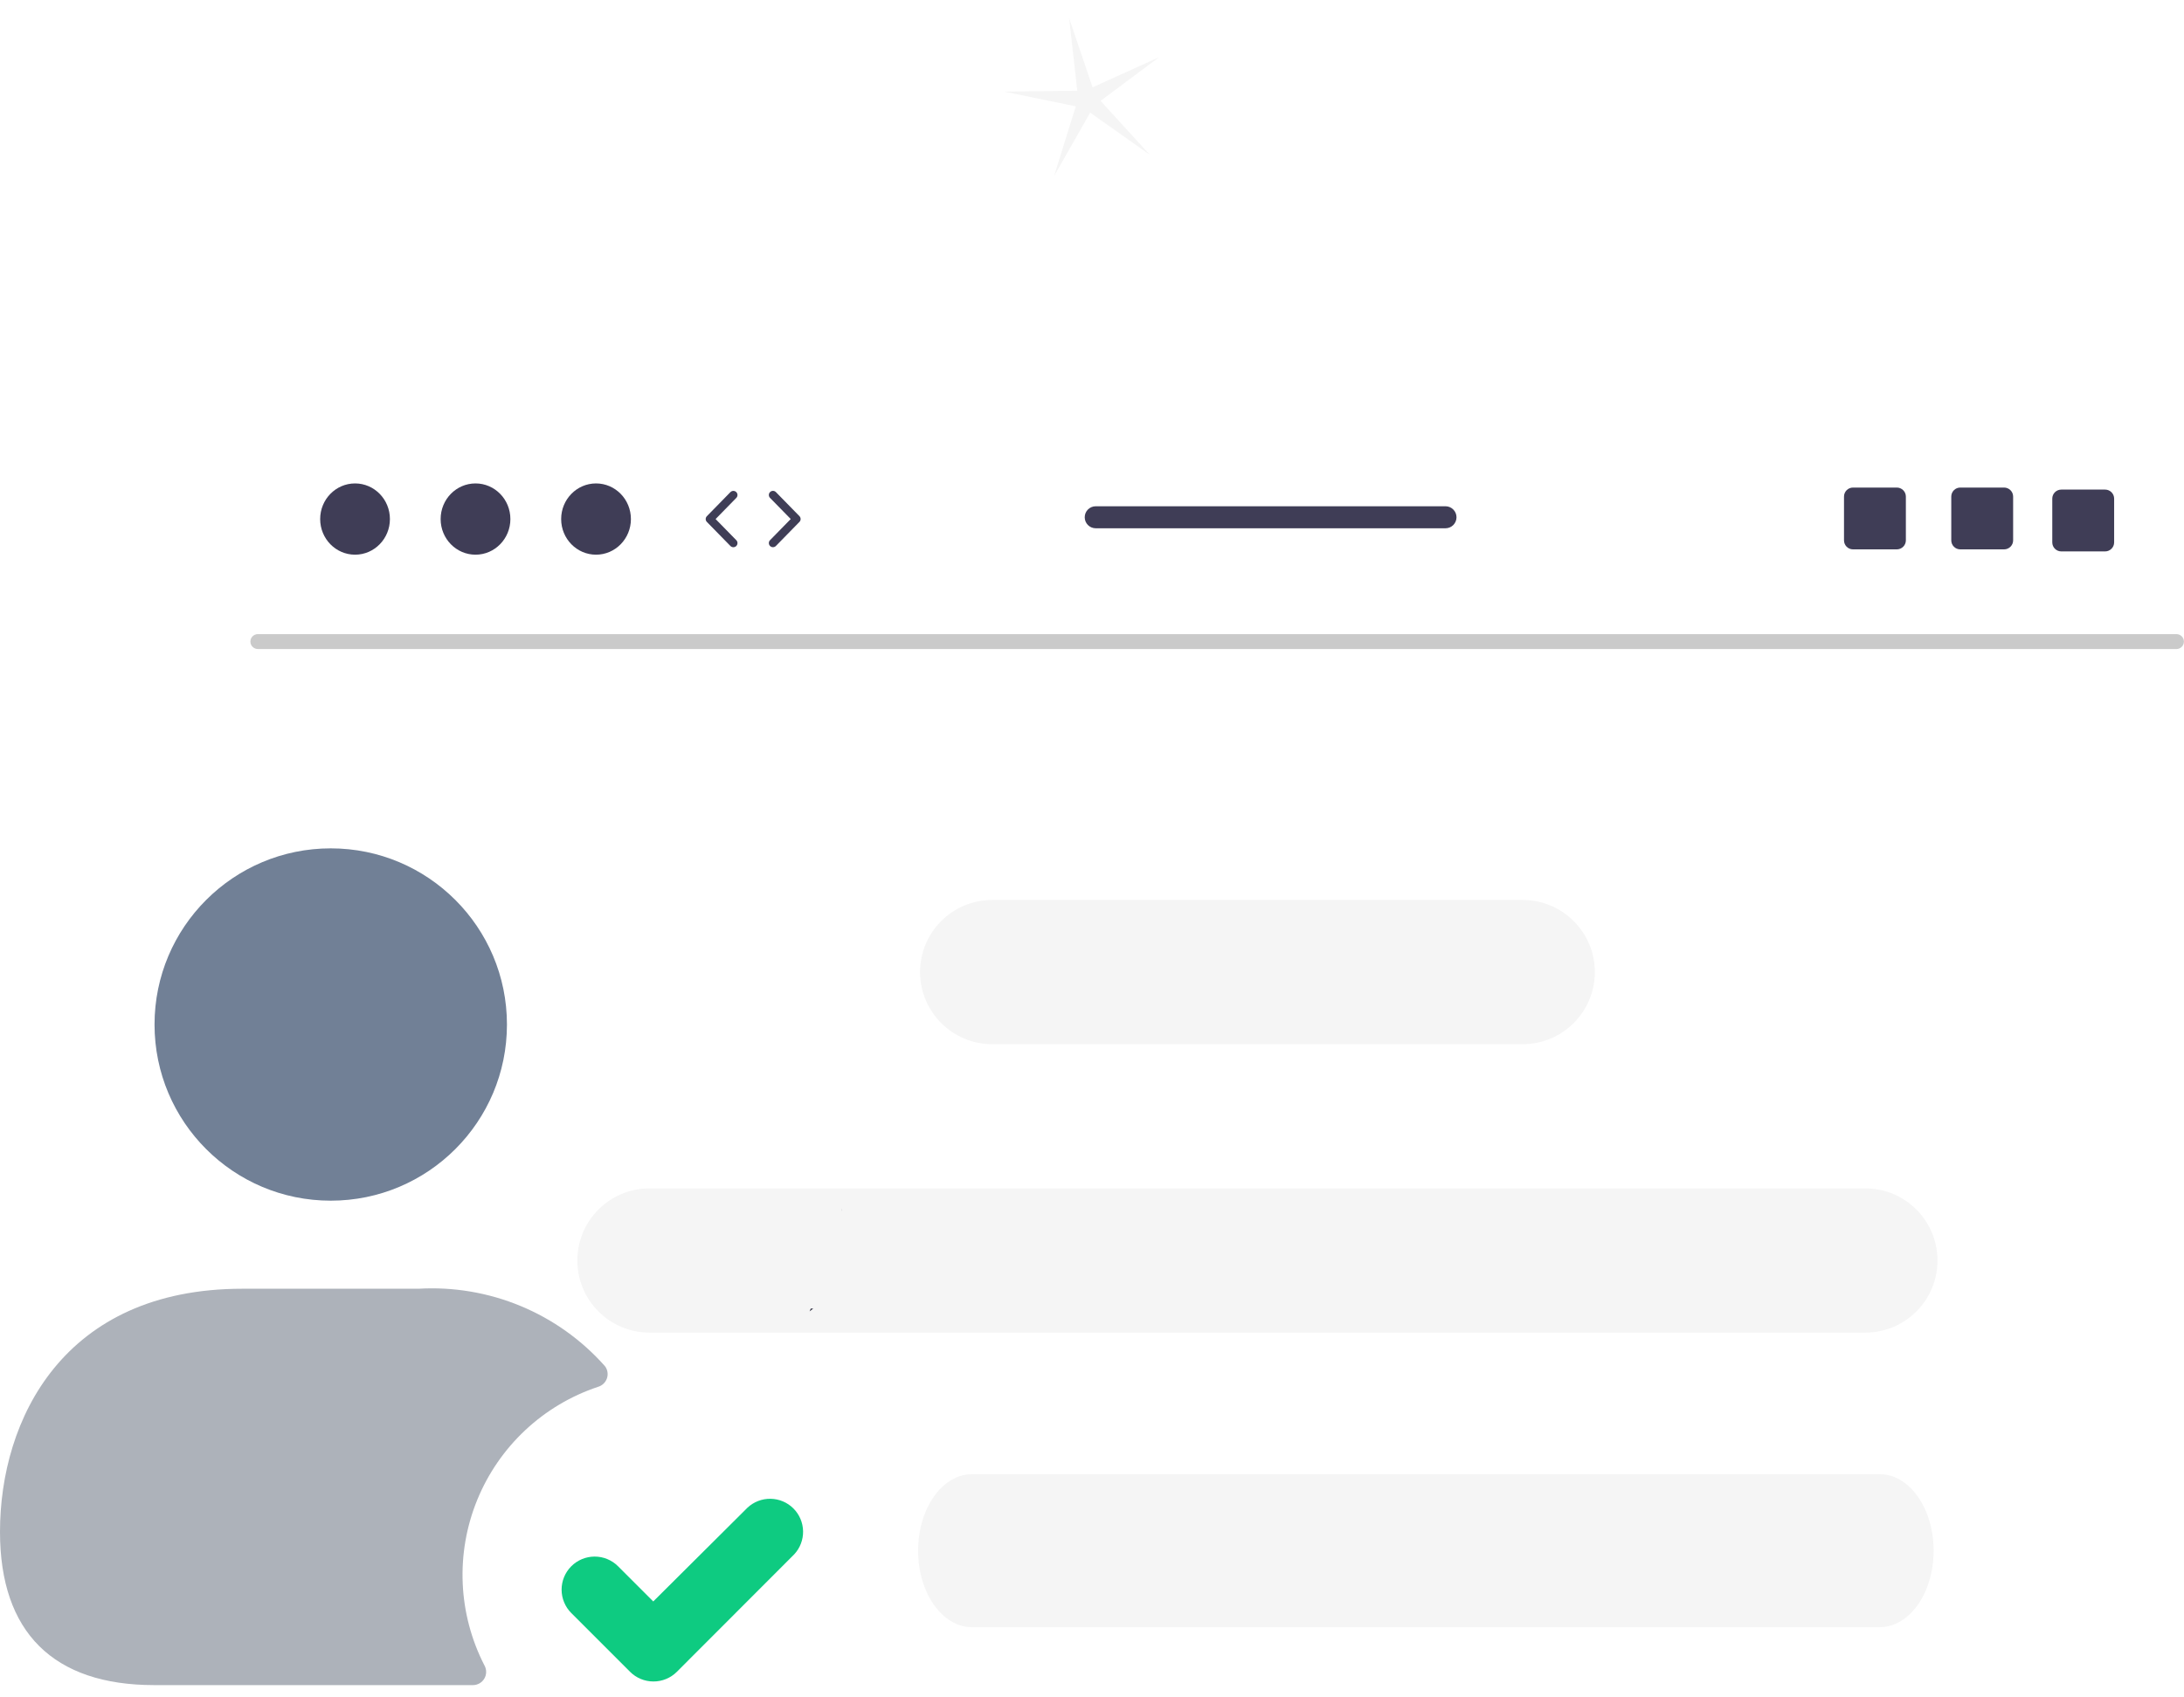 <svg width="157" height="122" viewBox="0 0 157 122" fill="none" xmlns="http://www.w3.org/2000/svg">
<path d="M156.47 46.667H18.524C18.229 46.66 17.994 46.415 18 46.12C18.006 45.833 18.237 45.602 18.524 45.596H156.47C156.766 45.602 157 45.847 156.994 46.143C156.988 46.429 156.757 46.66 156.47 46.667Z" fill="#CACACA"/>
<path d="M109.46 64.711H71.327C68.463 64.711 66.141 67.032 66.141 69.895C66.141 72.759 68.463 75.08 71.327 75.08H109.46C112.325 75.08 114.647 72.759 114.647 69.895C114.647 67.032 112.325 64.711 109.46 64.711Z" fill="#F5F5F5"/>
<path d="M46.69 85.449H134.093C136.957 85.449 139.279 87.77 139.279 90.634C139.279 93.497 136.957 95.819 134.093 95.819H46.69C43.826 95.819 41.504 93.497 41.504 90.634C41.504 87.77 43.826 85.449 46.69 85.449Z" fill="#F5F5F5"/>
<path d="M69.872 106H135.128C137.266 106 139 108.462 139 111.5C139 114.538 137.266 117 135.128 117H69.872C67.734 117 66 114.538 66 111.5C66 108.462 67.734 106 69.872 106Z" fill="#F5F5F5"/>
<path d="M58.464 94.088C58.404 94.09 58.344 94.091 58.284 94.093C58.259 94.159 58.231 94.225 58.199 94.29L58.464 94.088Z" fill="#2F2E41"/>
<path d="M60.492 86.889C60.504 86.962 60.522 87.033 60.545 87.103C60.535 87.03 60.518 86.958 60.492 86.889Z" fill="#2F2E41"/>
<path d="M25.523 39.884C26.907 39.884 28.03 38.737 28.03 37.322C28.03 35.907 26.907 34.76 25.523 34.76C24.138 34.76 23.016 35.907 23.016 37.322C23.016 38.737 24.138 39.884 25.523 39.884Z" fill="#3F3D56"/>
<path d="M34.183 39.884C35.568 39.884 36.69 38.737 36.69 37.322C36.69 35.907 35.568 34.76 34.183 34.76C32.798 34.76 31.676 35.907 31.676 37.322C31.676 38.737 32.798 39.884 34.183 39.884Z" fill="#3F3D56"/>
<path d="M42.847 39.884C44.232 39.884 45.354 38.737 45.354 37.322C45.354 35.907 44.232 34.76 42.847 34.76C41.462 34.76 40.34 35.907 40.34 37.322C40.34 38.737 41.462 39.884 42.847 39.884Z" fill="#3F3D56"/>
<path d="M52.719 39.347C52.642 39.347 52.565 39.317 52.507 39.258L50.815 37.529C50.702 37.414 50.702 37.23 50.815 37.115L52.507 35.386C52.622 35.269 52.809 35.267 52.926 35.381C53.043 35.496 53.045 35.683 52.931 35.8L51.442 37.322L52.931 38.843C53.045 38.96 53.043 39.148 52.926 39.263C52.868 39.319 52.794 39.347 52.719 39.347Z" fill="#3F3D56"/>
<path d="M55.566 39.345C55.491 39.345 55.416 39.317 55.359 39.261C55.242 39.146 55.24 38.959 55.354 38.842L56.843 37.32L55.354 35.799C55.24 35.682 55.242 35.494 55.359 35.38C55.475 35.265 55.663 35.267 55.778 35.384L57.469 37.113C57.582 37.228 57.582 37.412 57.469 37.527L55.778 39.256C55.72 39.315 55.643 39.345 55.566 39.345Z" fill="#3F3D56"/>
<path d="M144.064 35.057H140.919C140.56 35.057 140.27 35.347 140.27 35.706V38.853C140.27 39.212 140.56 39.502 140.919 39.502H144.064C144.423 39.502 144.717 39.212 144.717 38.853V35.706C144.717 35.347 144.423 35.057 144.064 35.057Z" fill="#3F3D56"/>
<path d="M136.353 35.057H133.208C132.849 35.057 132.559 35.347 132.559 35.706V38.853C132.559 39.212 132.849 39.502 133.208 39.502H136.353C136.712 39.502 137.006 39.212 137.006 38.853V35.706C137.006 35.347 136.712 35.057 136.353 35.057Z" fill="#3F3D56"/>
<path d="M151.326 35.203H148.181C147.822 35.203 147.531 35.493 147.531 35.852V39C147.531 39.358 147.822 39.649 148.181 39.649H151.326C151.685 39.649 151.978 39.358 151.978 39V35.852C151.978 35.493 151.685 35.203 151.326 35.203Z" fill="#3F3D56"/>
<path d="M103.912 36.402H78.768C78.329 36.402 77.977 36.758 77.977 37.194C77.977 37.629 78.329 37.985 78.768 37.985H103.912C104.348 37.985 104.703 37.629 104.703 37.194C104.703 36.758 104.348 36.402 103.912 36.402Z" fill="#3F3D56"/>
<path opacity="0.4" d="M43.494 98.239C41.827 96.354 39.754 94.874 37.43 93.908C35.107 92.943 32.595 92.518 30.083 92.665H17.417C4.56 92.665 0 102.07 0 110.145C0 117.365 3.832 121.165 11.083 121.165H34.01C34.175 121.163 34.337 121.118 34.479 121.034C34.621 120.951 34.739 120.831 34.822 120.688C34.904 120.545 34.947 120.383 34.947 120.218C34.948 120.053 34.905 119.89 34.824 119.747C33.885 117.919 33.353 115.91 33.263 113.858C33.173 111.805 33.528 109.758 34.304 107.855C35.08 105.953 36.258 104.24 37.757 102.836C39.256 101.431 41.042 100.367 42.991 99.718C43.138 99.675 43.274 99.598 43.385 99.492C43.496 99.387 43.58 99.255 43.63 99.11C43.679 98.965 43.693 98.809 43.669 98.658C43.646 98.506 43.586 98.362 43.494 98.239Z" fill="#324054"/>
<path d="M23.776 86.333C30.772 86.333 36.443 80.662 36.443 73.667C36.443 66.671 30.772 61 23.776 61C16.78 61 11.109 66.671 11.109 73.667C11.109 80.662 16.78 86.333 23.776 86.333Z" fill="#718096"/>
<path d="M46.97 120.904C46.658 120.904 46.35 120.842 46.062 120.723C45.774 120.603 45.512 120.428 45.292 120.207L41.071 115.986C40.849 115.766 40.674 115.504 40.554 115.215C40.434 114.927 40.372 114.618 40.371 114.306C40.37 113.675 40.619 113.07 41.064 112.623C41.51 112.176 42.114 111.925 42.745 111.923C43.375 111.922 43.981 112.172 44.427 112.617L46.961 115.15L53.737 108.405C54.188 107.985 54.783 107.757 55.398 107.768C56.014 107.779 56.601 108.028 57.036 108.463C57.471 108.898 57.72 109.485 57.731 110.101C57.742 110.716 57.514 111.311 57.094 111.762L48.649 120.217C48.428 120.436 48.166 120.609 47.878 120.727C47.59 120.845 47.281 120.905 46.97 120.904Z" fill="#0ECB81"/>
<path d="M76.857 1.303L78.542 6.279L83.328 4.11L79.116 7.251L82.657 11.132L78.369 8.097L75.772 12.664L77.334 7.647L72.188 6.589L77.441 6.524L76.857 1.303Z" fill="#F5F5F5"/>
</svg>
